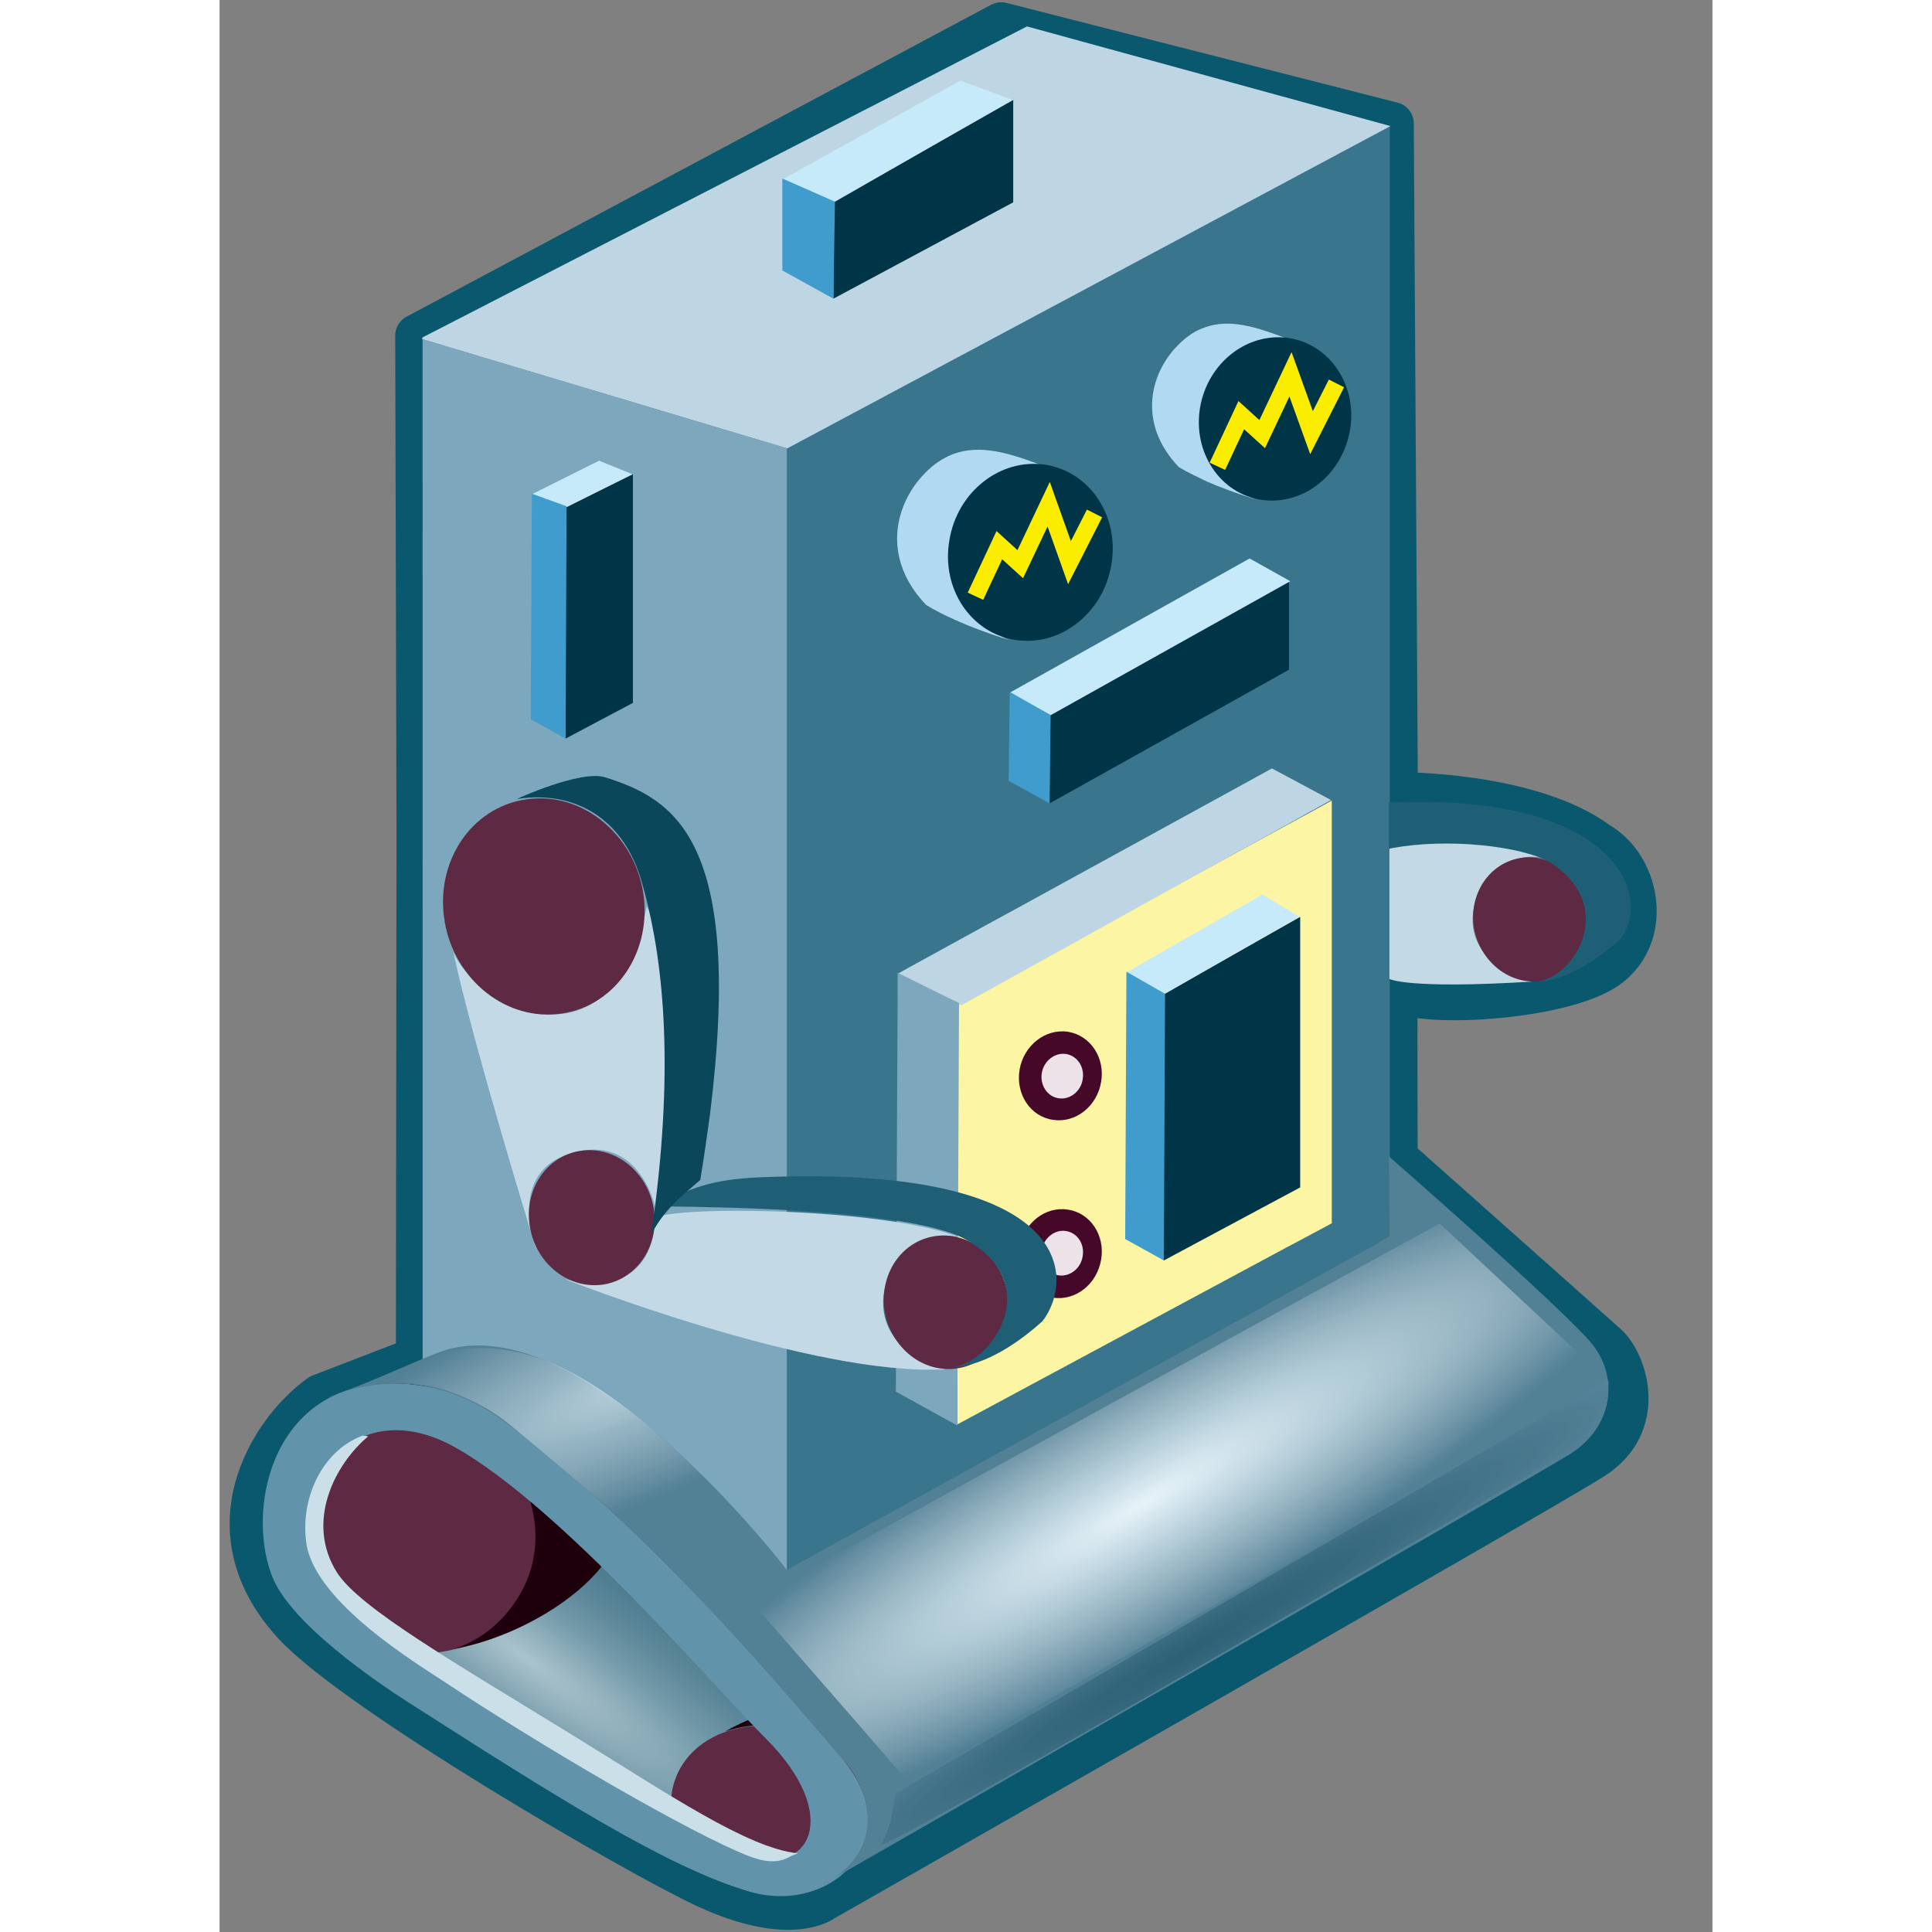 <svg xmlns="http://www.w3.org/2000/svg" width="48" height="48" xmlns:xlink="http://www.w3.org/1999/xlink" version="1" viewBox="0 0 612 792" enable-background="new 0 0 612 792"><rect x="0" y="0" width="612" height="792" fill="#808080" stroke="none"/><defs><radialGradient cx="296.881" cy="484.047" r="28.408" xlink:href="#a" gradientUnits="userSpaceOnUse" gradientTransform="matrix(.819 .599 -.123 .16 112.488 228.63)"/><radialGradient cx="300.831" cy="476.891" r="13.667" xlink:href="#b" gradientUnits="userSpaceOnUse" gradientTransform="matrix(-.927 .421 -.086 -.181 620.328 436.716)"/><radialGradient cx="311.018" cy="480.477" r="15.341" xlink:href="#c" gradientUnits="userSpaceOnUse" gradientTransform="matrix(.871 -.524 .107 .17 -11.719 561.64)"/><radialGradient cx="312.084" cy="483.869" r="48.355" xlink:href="#d" gradientUnits="userSpaceOnUse" gradientTransform="matrix(.873 -.521 .053 .085 13.556 605.156)"/><radialGradient id="a" cx="296.881" cy="484.047" r="28.408" gradientTransform="matrix(.819 .599 -.123 .16 112.488 228.63)" gradientUnits="userSpaceOnUse"><stop offset="0" stop-color="#D8E4EA" stop-opacity=".75"/><stop offset=".227" stop-color="#D5E3EB" stop-opacity=".44"/><stop offset=".32" stop-color="#C5D4E0" stop-opacity=".387"/><stop offset=".562" stop-color="#A7BACB" stop-opacity=".249"/><stop offset=".793" stop-color="#96ABBE" stop-opacity=".118"/><stop offset="1" stop-color="#91A6BA" stop-opacity="0"/></radialGradient><radialGradient id="b" cx="300.831" cy="476.891" r="13.667" gradientTransform="matrix(-.927 .421 -.086 -.181 620.328 436.716)" gradientUnits="userSpaceOnUse"><stop offset="0" stop-color="#EFF9FE" stop-opacity=".75"/><stop offset=".339" stop-color="#EAF7FE" stop-opacity=".455"/><stop offset=".356" stop-color="#E9F7FE" stop-opacity=".44"/><stop offset=".694" stop-color="#F8FCFF" stop-opacity=".209"/><stop offset="1" stop-color="#fff" stop-opacity="0"/></radialGradient><radialGradient id="c" cx="311.018" cy="480.477" r="15.341" gradientTransform="matrix(.871 -.524 .107 .17 -11.719 561.64)" gradientUnits="userSpaceOnUse"><stop offset="0" stop-color="#EFF9FE" stop-opacity=".95"/><stop offset=".339" stop-color="#EAF7FE" stop-opacity=".666"/><stop offset=".356" stop-color="#E9F7FE" stop-opacity=".651"/><stop offset=".694" stop-color="#F8FCFF" stop-opacity=".309"/><stop offset="1" stop-color="#fff" stop-opacity="0"/></radialGradient><radialGradient id="d" cx="312.084" cy="483.869" r="48.355" gradientTransform="matrix(.873 -.521 .053 .085 13.556 605.156)" gradientUnits="userSpaceOnUse"><stop offset="0" stop-color="#20576A" stop-opacity=".75"/><stop offset=".06" stop-color="#245A6E" stop-opacity=".698"/><stop offset=".128" stop-color="#316479" stop-opacity=".639"/><stop offset=".199" stop-color="#45758A" stop-opacity=".577"/><stop offset=".274" stop-color="#618DA2" stop-opacity=".512"/><stop offset=".349" stop-color="#8AB0C2" stop-opacity=".446"/><stop offset=".356" stop-color="#8FB3C5" stop-opacity=".44"/><stop offset=".694" stop-color="#90A9BD" stop-opacity=".209"/><stop offset="1" stop-color="#91A6BA" stop-opacity="0"/></radialGradient><radialGradient id="h" cx="312.084" cy="483.869" r="48.355" xlink:href="#d" gradientUnits="userSpaceOnUse" gradientTransform="matrix(15.27 -9.114 .932 1.494 -4818.751 2798.199)"/><radialGradient id="g" cx="311.018" cy="480.477" r="15.341" xlink:href="#c" gradientUnits="userSpaceOnUse" gradientTransform="matrix(15.235 -9.169 1.875 2.979 -5260.904 2036.929)"/><radialGradient id="f" cx="300.831" cy="476.891" r="13.667" xlink:href="#b" gradientUnits="userSpaceOnUse" gradientTransform="matrix(-16.226 7.367 -1.506 -3.173 5796.07 -148.474)"/><radialGradient id="e" cx="296.881" cy="484.047" r="28.408" xlink:href="#a" gradientUnits="userSpaceOnUse" gradientTransform="matrix(14.321 10.484 -2.145 2.801 -3088.035 -3788.716)"/></defs><path fill="none" stroke="#0a586e" stroke-width="17.494" stroke-miterlimit="10" d="M80.77 137.55L320.42 9.67l160.4 40.9 1.68 274.7s54.52-.53 82.63 20.34c16.3 9.35 21.88 36.27 5.04 50-16.85 13.74-76.17 17.4-87.82 10.45-.1 19.14.07 68.66.07 68.66s83.23 73.96 86.4 76.88c7.87 7.42 15.87 32.17-5.62 46.03-21.78 13.98-315.78 181.35-315.78 181.35s-13.42 10.5-47.95-5.5C171.24 760.42 56.4 693.73 30.57 665.8c-19.23-20.82-21.5-43.48-12.9-63.77 8.44-20.05 23.62-30 23.62-30l39.74-15.34.26-214.42-.53-204.73z" stroke-linecap="round" stroke-linejoin="round" overflow="visible" enable-background="accumulate"/><path fill="#39768d" d="M232.53 652.05c2.9-1.7 5.83-3.4 8.68-5.1 79.5-46.7 159-93.36 238.52-140.1 0-79.06 0-451.77 0-455.33-79.5 42.54-244.28 130.66-247.2 132.2 0 3.74 0 385.07 0 468.33z"/><path fill="#fcf5a3" d="M302.42 583.94c3.83-2.04 7.6-4.1 11.4-6.14 41.17-22.14 82.3-44.27 123.53-66.4 6.27-3.3 12.46-6.63 18.6-9.92 0-6.13 0-12.18 0-18.25 0-46.73 0-93.43 0-140.18 0-4.9 0-9.88 0-14.87-6.14 3.38-12.32 6.77-18.6 10.15-41.2 22.53-82.36 45-123.52 67.5-3.83 2.1-7.6 4.14-11.4 6.2 0 4.92 0 9.83 0 14.75 0 46.34 0 92.7 0 139.04 0 6.07 0 12.05 0 18.12z"/><path fill="#bed6e3" d="M277.97 399.2c7.27 3.65 14.6 7.23 21.92 10.85 1.44.65 2.82 1.35 4.22 2.05 37.6-20.8 75.1-41.63 112.57-62.5 1.64-.88 3.25-1.75 4.86-2.66 11.42-6.32 22.77-12.62 34.1-18.97-8.1-4.3-16.14-8.66-24.22-12.96-31.16 17.14-62.33 34.17-93.5 51.28-7.2 3.92-14.28 7.9-21.58 11.8-11.2 6.2-22.44 12.3-33.7 18.5-1.5.88-3.14 1.75-4.7 2.63z"/><path fill="#7ca7bc" d="M277.25 570.47c6.45 3.6 13.03 7.2 19.54 10.8 1.9 1.05 3.77 2.03 5.62 3.08.25-54.24.4-108.4.68-162.65 0-3.5 0-6.96.06-10.53-1.84-.87-3.7-1.8-5.58-2.7-6.58-3.28-13.1-6.48-19.6-9.7 0 3.46 0 6.93 0 10.43-.26 53.74-.54 107.5-.73 161.27z"/><path fill="#b1d9f1" d="M289.7 248c3.64 2.3 7.8 4.3 11.85 6.13 11.6 5.2 22.9 8.47 22.9 8.47-6.34-1.75-13.12-8.92-17.57-18.1-9.23-19.3-8.27-47.5 29.48-54-12.58-4.77-24.6-8.48-35.72-4.33-3.83 1.5-7.7 3.93-11.3 7.6-8.56 8.63-13.84 21.58-10.64 35.05 1.54 6.47 5 12.96 11 19.2z"/><path fill="#b1d9f1" d="M393.34 191.55c3.58 2.12 7.66 4.06 11.56 5.92 10.64 4.56 20.42 7.4 20.42 7.4-6.3-1.8-13.23-9.45-17.27-19.1-7.26-17.62-4.95-41.68 28.27-47.45-11.5-4.3-22.2-7.7-32.2-4.18-3.87 1.28-7.55 3.6-11.13 7.26-7.57 7.52-12.36 18.86-10.2 30.68 1.2 6.5 4.47 13.16 10.54 19.47z"/><path fill="#bed6e3" d="M83.03 139.04l149.7 44.77L480 51.68 331 10.83 83.26 138.3"/><path fill="#003447" d="M438.4 274.55l-98.14 54.8V293.3l98.14-55.04v36.3z"/><path fill="#c7eafb" d="M438.93 238.26l-16.67-9.32-98.32 55.02 16.76 9.22 98.23-54.92z"/><path fill="#3f9ccd" d="M340.7 293.18l-.44 36.17-16.77-9.27.44-36.45 16.76 9.55z"/><path fill="#003447" d="M365.6 231.44c-3.26 19.82-20.8 33.7-39.25 30.9-18.36-2.73-30.6-21.07-27.16-40.87 3.2-19.87 20.84-33.7 39.2-30.98 18.38 2.77 30.6 21.12 27.2 40.94z"/><path fill="#003447" d="M463.42 176.32c-3.15 18.35-19.3 31.08-36.3 28.58-16.95-2.55-28.24-19.45-25.17-37.82 3.1-18.3 19.33-31.03 36.36-28.5 16.9 2.54 28.2 19.44 25.12 37.74z"/><path fill="none" stroke="#faed00" stroke-width="6.996" stroke-miterlimit="10" d="M409.05 191.15l9.8-20.97 8.57 7.78 11.6-24.52 8.62 23.93 10.22-20.2"/><path fill="none" stroke="#faed00" stroke-width="6.996" stroke-miterlimit="10" d="M309.87 244.42l9.8-20.94 8.57 7.8 11.65-24.58 8.53 23.95 10.27-20.17"/><path fill="#7ca7bc" d="M83.26 607.35c48 14.36 96 28.7 143.97 43.1 1.75.5 3.57 1.04 5.3 1.6 0-85.5 0-466.83 0-468.33-1.75-.5-101.3-30.3-149.3-44.7.03 1.52.03 382.85.03 468.33z"/><path fill="#450829" d="M361.38 443.55c-1.65 10-10.52 16.94-19.68 15.52-9.28-1.3-15.4-10.53-13.74-20.52 1.67-10 10.57-16.93 19.75-15.6 9.27 1.45 15.4 10.63 13.68 20.6z"/><path fill="#ece2e7" d="M353.84 442.43c-.76 5-5.23 8.5-9.85 7.8-4.67-.7-7.73-5.35-6.92-10.37.85-4.96 5.28-8.46 9.92-7.8 4.62.74 7.73 5.37 6.84 10.37z"/><path fill="#450829" d="M361.38 516.4c-1.65 10-10.52 17-19.68 15.55-9.28-1.35-15.4-10.6-13.74-20.54 1.67-10 10.57-17 19.75-15.54 9.27 1.3 15.4 10.57 13.68 20.54z"/><path fill="#003447" d="M443 486.76l-55.9 29.95V407.47l55.9-31.62v110.92z"/><path fill="#c7eafb" d="M442.72 375.84l-15.18-9.14-55.77 31.95 15.83 8.74 55.12-31.56z"/><path fill="#3f9ccd" d="M387.6 407.4l-.5 109.3-15.84-8.77.5-109.6 15.84 9.06z"/><g><path fill="#003447" d="M325.36 82.94l-73.72 39.5V82.8l73.72-41.82v41.96z"/><path fill="#c7eafb" d="M325.08 40.98l-21.33-7.92L231 73.44l21.27 9.25 72.8-41.72z"/><path fill="#3f9ccd" d="M252.27 82.7l-.63 39.74-20.93-11.57v-37.7l21.57 9.52z"/></g><g><path fill="#003447" d="M169.45 288.14l-27.6 14.64V207.9l27.6-13.5v93.74z"/><path fill="#c7eafb" d="M169.26 194.4l-13.66-5.54-27.57 13.77 14.24 5.28 27-13.5z"/><path fill="#3f9ccd" d="M142.27 207.54l-.42 95.24-14.28-7.9.46-92.5 14.24 5.16z"/></g><path fill="#ece2e7" d="M353.84 514.95c-.76 5.07-5.23 8.52-9.85 7.87-4.67-.7-7.73-5.42-6.92-10.4.85-4.96 5.28-8.5 9.92-7.78 4.62.7 7.73 5.34 6.84 10.3z"/><path fill="#c3dae6" d="M95.82 390.15c7.47 19.75 64.3 54.23 79.33-18.6 6.37 11.5 13.33 74.52 3.54 123.73-1.7-7.62-10.42-31.17-36.52-21.88-24.56 8.82-12.16 39.45-12.16 39.45s-26.05-84.32-34.2-122.7z"/><path fill="#5e2943" d="M92.27 377.7c4.04 24.17 25.56 41.2 48.04 37.78 22.42-3.33 37.32-25.75 33.28-50.04-4.15-24.17-25.6-41.18-48-37.73-22.47 3.3-37.4 25.7-33.3 50z"/><path fill="#c3dae6" d="M141.53 524.36S243.7 564.6 297.58 561.3c-46.03-13.15-21-62.15 6.2-53.9-28.35-11.5-108.44-13.45-125.25-8.5 0 6.15-1.54 33.66-37 25.46z"/><path fill="#5e2943" d="M127.22 502.96c2.55 15.17 15.92 25.68 30 23.64 14.03-2.14 23.3-16.17 20.75-31.26-2.55-15.07-15.94-25.74-29.97-23.57-14.03 2.07-23.33 16-20.78 31.2z"/><path fill="#5e2943" d="M272.72 537.7c2.52 14.9 15.83 25.4 29.67 23.24 13.86-1.98 23.13-15.82 20.6-30.86-2.56-14.98-15.84-25.38-29.7-23.34-13.88 2.05-23.08 15.9-20.58 30.95z"/><path fill="#1e5f76" d="M179.86 494.5c10.34.12 19.94.3 29 .56 55.32 1.64 86.18 6.77 97.36 13.22 23.7 13.6 18.2 34.17 7.38 45.03-4.22 4.2-9.22 6.97-13.7 7.25 14.56-.43 29.18-11.54 37.46-18.96 13.07-16.94 14.08-63.8-113.6-59.07-18.4.7-28.96 2.9-44.42 11.98.05 0 .12 0 .24 0 .1 0 .16 0 .28 0z"/><path fill="#0b475a" d="M176.97 506c3.3-6.2 6.95-10.42 11.25-14.55 2.64-2.46 5.6-4.95 8.85-7.75 1.58-9.58 2.84-18.54 4-27.03 13.9-112.27-14.44-129.07-43.08-138.04-10-3.1-36.34 8.94-36.08 8.9 9.04-1.38 17.56-.54 24.86 2.38 12.16 4.84 21.52 15.3 26.12 31 8.1 27.57 13.66 69.32 5.72 132.93-.46 3.94-1 8.03-1.65 12.16z"/><path fill="#c3dae6" d="M479.58 401.3s7.25 4.26 58.3 1.1c-43.62-12.2-19.9-58.02 5.87-50.34-26.87-10.7-64.17-6.63-64.17-6.63v55.88z"/><path fill="#5e2943" d="M514.24 380.44c2.47 13.82 14.75 23.6 27.62 21.65 12.88-1.93 21.52-14.88 19.05-28.68-2.28-13.92-14.68-23.65-27.47-21.7-12.9 2-21.45 14.74-19.2 28.72z"/><path fill="#1e5f76" d="M479.36 347.97c.52-.14 1.08-.23 1.6-.33 22.2-4.13 52.6-.95 64.52 5.9 25.37 16.38 12.8 42.05-1.2 47.75-1.63.72-3.2 1.06-4.7 1.14 13.55-.38 27.05-10.63 34.8-17.54 12.63-16.48-.08-58.03-88.38-56.1-2.17.03-4.4.1-6.66.2 0 2.5 0 5.03 0 7.53.02 3.8.02 7.62.02 11.44z"/><path fill="#235e73" d="M235.95 774.75c9.4-2.05 16.98-7.4 21.97-14.66 3.8-5.5 6.12-12.05 6.54-19.1.5-8.3-4.58-12.84-9.6-19.13-18.04-22.78-37.46-43.97-57.75-64.3-25.23-25.24-40.75-40.04-67.73-64.15-3.57-3.13-14.26-.96-27.5 3.2-13.22 4.13-28.97 10.2-42.75 14.93-18.13 6.2-32.8 9.88-33.38 3.48-16.06 15.36 4.23 45.85 24.42 61.67 16.97 13.2 33.55 23.67 55.56 36.77 25.03 14.9 51.8 28.83 94.77 54.54 12.4 7.45 24.76 9.1 35.45 6.75z"/><path fill="url(#e)" d="M235.9 774.57c9.4-2.04 17-7.4 21.98-14.66 3.82-5.48 6.13-12.02 6.55-19.1.5-8.26-4.6-12.8-9.6-19.1-18.04-22.8-37.46-43.97-57.76-64.3-25.24-25.24-40.76-40.04-67.75-64.15-3.57-3.13-14.26-.96-27.48 3.2-13.23 4.1-28.97 10.2-42.76 14.92-18.12 6.18-32.78 9.9-33.38 3.5-16.06 15.34 4.24 45.84 24.43 61.65 16.95 13.2 33.55 23.67 55.56 36.77 25.02 14.9 51.8 28.82 94.75 54.54 12.42 7.43 24.77 9.08 35.46 6.73z"/><path fill="#5e2943" d="M53.57 673.3c32.8 12.2 68.67.14 80-27.06 11.34-27.13-5.74-61.93-38.56-74.16-32.86-12.23-67.67 2.4-72.88 31.14-6.74 37.04-1.38 57.87 31.45 70.08z"/><path fill="#1e000d" d="M123.46 559.1c-9.94-3.7-27.27-5.35-36.7-2.78-14.66 4.02-25.47 12.6-42.8 19 17.7-5.23 32.58-5.7 43.53-1.6 32.76 12.2 49.88 47 38.5 74.15-2.68 6.5-11.08 21.76-29.73 28.1 29.06-5.48 58.43-25.06 65.76-42.7 11.37-27.1-5.73-62-38.57-74.17z"/><path fill="#5e2943" d="M212.42 773.84c21.13 7.9 44.17.17 51.43-17.32 7.33-17.5-4-38.08-25.1-45.96-21.14-7.83-44.16-.03-51.42 17.46-7.3 17.44 3.94 37.98 25.1 45.82z"/><path fill="#1e000d" d="M248.35 714.8l-11.8-14.22s-9.8-1.6-29.36 9.2c11.78-3.82 25.25-4.25 41.15 5.02z"/><path fill="#6194ab" d="M255.07 720.76c-26.66-30.94-116.72-138.8-161.4-150.46-68.53-17.93-84.4 43.94-72.18 75.73 7.46 19.45 42.76 43.42 56.3 52.08 60.55 38.72 105.77 67.4 139.2 77.26 34.25 10.2 66.25-21.92 38.07-54.6zm-37.93 39.33c-23.84-9.28-84.8-45.23-124.64-71.8-10.4-6.97-52.7-31.84-56.32-56.13-4.16-28.2 21.94-60.47 60.58-38.73 43.34 24.42 106 98.14 127.13 119.22 31.85 31.77 17.52 56.84-6.76 47.43z"/><path fill="#cbdfe9" d="M35.6 632.75c3.57 24.27 46.17 49.75 56.56 56.68 39.92 26.54 101.15 62.3 125 71.53 6.42 2.47 12 2.93 16.65.13-.1-.05 3.35-1.3 3.2-1.34-20.6-2.2-52.85-24.14-92.08-48.32-47.6-29.34-87.5-52.13-96.8-66.83-13-20.63-1-44.25 12.83-55.8-.42-.06-1.82-.27-2.4-.27-17 6.45-25.6 26.4-22.96 44.22z"/><path fill="#528095" d="M245.36 773.63s291.36-166.96 308.48-177.7c17.13-10.83 20-30.85 9-44.74-11.06-13.88-83.45-77.12-83.45-77.12l.3 32.92-247.13 136.6s-81.02-106.12-138.83-90.46c-9.76 2.88-25.12 10.93-49.77 20 25-10.7 51.2-6.7 73.87 10.44 66.32 50.13 124.35 123.12 137.4 137.25 10.76 11.62 20.33 38-9.88 52.8z"/><path fill="url(#f)" d="M44.25 572.57c15.78-6.05 32.08-7.57 47.2-3.02 8.85 2.64 19.08 7.6 27.25 14.3 63.2 51.68 73.32 65.35 77.25 70.03 19.42-2.92 36.44-10.3 36.44-10.3s-13.25-17.34-32.82-36.98c-3.73-3.78-7.72-7.6-11.9-11.44-27.75-25.33-63.64-53.92-104.37-37.97-8.96 3.5-21.63 9.18-38.48 15.37l.28-.28-.85.27z"/><path fill="url(#g)" d="M281.8 729.93c34.6-19.77 69.27-39.52 103.88-59.3 35.5-20.25 71.14-40.54 106.7-60.85 17.45-9.95 34.9-19.96 52.37-29.9 8.17-4.67 16.27-9.27 24.38-13.92-23.02-21.48-45.93-42.9-68.96-64.4-21.86 12-43.75 23.97-65.58 35.92-48.5 26.6-96.98 53.18-145.47 79.75-16.67 9.14-33.77 18.67-50.5 27.84-6.92 3.78-13.85 7.54-20.74 11.3 21.28 24.54 42.76 48.93 63.9 73.56z"/><path fill="#528095" d="M273.92 736.8s-1.17 14.2-5.82 20.8c-2.28 3.35 70.8-38.45 143.92-80.76 25.72-14.86 51.5-29.83 73.93-42.88 8.24-4.78 16-9.26 23.15-13.47 27.86-16.28 46.56-27.22 46.56-27.22s16.7-30.45 8.65-25.6c-1.1.66-3.28 1.97-6.4 3.82-28.42 16.73-134.24 78.2-208.24 121.33-34.5 20-62.02 35.98-71.82 41.67-2.57 1.45-3.92 2.3-3.92 2.3z"/><path fill="url(#h)" d="M276.93 735.3s-1.17 14.24-5.82 20.84c-2.27 3.32 70.82-38.47 143.9-80.77 25.75-14.87 51.52-29.83 73.98-42.9 8.22-4.76 15.97-9.25 23.12-13.47 27.85-16.27 46.56-27.2 46.56-27.2s16.7-30.46 8.65-25.58c-1.1.67-3.27 1.94-6.42 3.82-28.4 16.72-134.2 78.2-208.23 121.3-34.5 20-62 35.98-71.8 41.7-2.55 1.44-3.92 2.26-3.92 2.26z"/></svg>